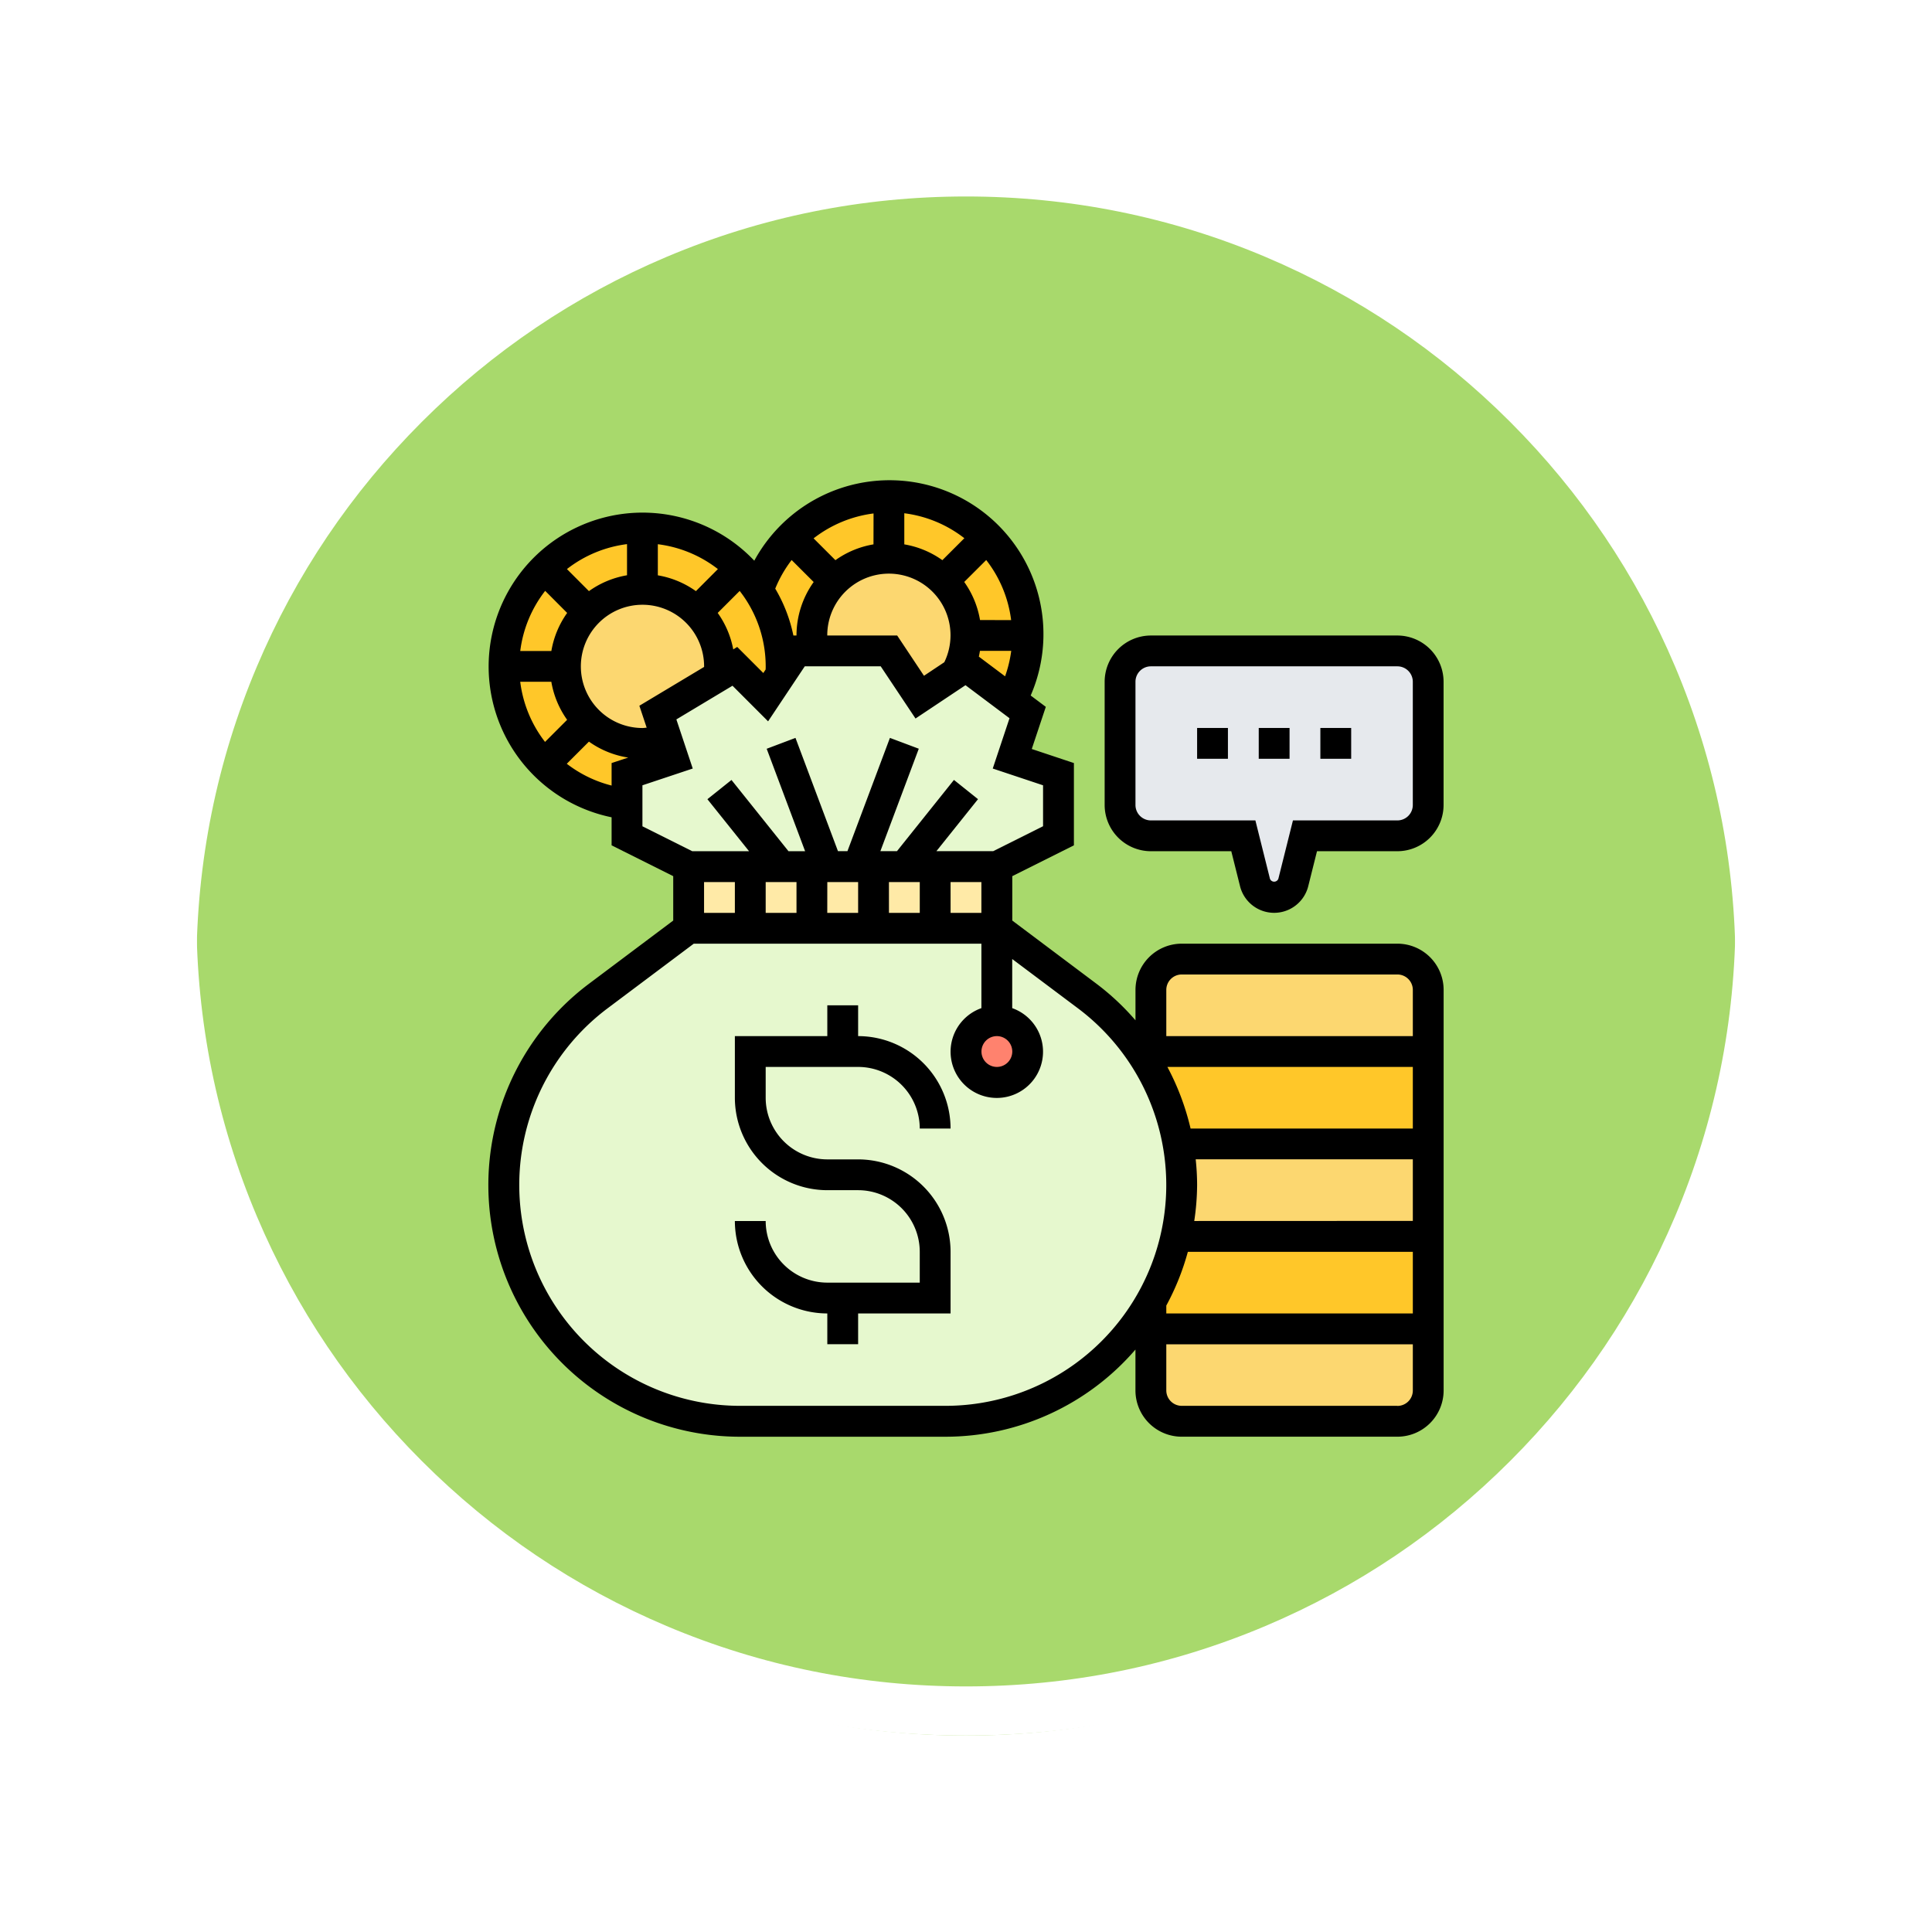 <svg xmlns="http://www.w3.org/2000/svg" xmlns:xlink="http://www.w3.org/1999/xlink" width="117.999" height="118" viewBox="0 0 117.999 118">
  <defs>
    <filter id="Trazado_874925" x="0" y="0" width="117.999" height="118" filterUnits="userSpaceOnUse">
      <feOffset dy="3" input="SourceAlpha"/>
      <feGaussianBlur stdDeviation="3" result="blur"/>
      <feFlood flood-opacity="0.161"/>
      <feComposite operator="in" in2="blur"/>
      <feComposite in="SourceGraphic"/>
    </filter>
  </defs>
  <g id="Grupo_1199209" data-name="Grupo 1199209" transform="translate(-793.782 -2850.423)">
    <g id="Grupo_1198184" data-name="Grupo 1198184" transform="translate(-5.719 339.266)">
      <g id="Grupo_1111316" data-name="Grupo 1111316" transform="translate(808.5 2517.157)">
        <g id="Grupo_1109835" data-name="Grupo 1109835" transform="translate(0 0)">
          <g id="Grupo_1107913" data-name="Grupo 1107913" transform="translate(0 0)">
            <g transform="matrix(1, 0, 0, 1, -9, -6)" filter="url(#Trazado_874925)">
              <g id="Trazado_874925-2" data-name="Trazado 874925" transform="translate(9 6)" fill="#9ad354" opacity="0.859">
                <path d="M 50 98.5 C 43.452 98.5 37.1 97.218 31.122 94.689 C 25.347 92.246 20.16 88.749 15.705 84.295 C 11.251 79.84 7.753 74.653 5.311 68.878 C 2.782 62.9 1.5 56.548 1.5 50 C 1.5 43.452 2.782 37.1 5.311 31.122 C 7.753 25.347 11.251 20.16 15.705 15.705 C 20.16 11.251 25.347 7.753 31.122 5.311 C 37.1 2.782 43.452 1.5 50 1.5 C 56.548 1.5 62.899 2.782 68.878 5.311 C 74.653 7.753 79.84 11.251 84.294 15.705 C 88.749 20.16 92.246 25.347 94.689 31.122 C 97.217 37.1 98.499 43.452 98.499 50 C 98.499 56.548 97.217 62.9 94.689 68.878 C 92.246 74.653 88.749 79.84 84.294 84.295 C 79.84 88.749 74.653 92.246 68.878 94.689 C 62.899 97.218 56.548 98.5 50 98.5 Z" stroke="none"/>
                <path d="M 50 3 C 43.653 3 37.499 4.242 31.706 6.692 C 26.11 9.059 21.083 12.449 16.766 16.766 C 12.449 21.083 9.059 26.11 6.692 31.706 C 4.242 37.499 3 43.653 3 50 C 3 56.346 4.242 62.501 6.692 68.294 C 9.059 73.89 12.449 78.917 16.766 83.234 C 21.083 87.551 26.11 90.941 31.706 93.308 C 37.499 95.758 43.653 97 50 97 C 56.346 97 62.501 95.758 68.293 93.308 C 73.89 90.941 78.916 87.551 83.234 83.234 C 87.551 78.917 90.94 73.89 93.307 68.294 C 95.757 62.501 96.999 56.346 96.999 50 C 96.999 43.653 95.757 37.499 93.307 31.706 C 90.94 26.11 87.551 21.083 83.234 16.766 C 78.916 12.449 73.89 9.059 68.293 6.692 C 62.501 4.242 56.346 3 50 3 M 50 0 C 77.614 0 99.999 22.386 99.999 50 L 99.999 50 C 99.999 77.614 77.614 100 50 100 C 22.386 100 0 77.614 0 50 L 0 50 C 0 22.386 22.386 0 50 0 Z" stroke="none" fill="#fff"/>
              </g>
            </g>
            <g id="Trazado_874923" data-name="Trazado 874923" transform="translate(0 0)" fill="none">
              <path d="M50,0a50,50,0,0,1,50,50h0A50,50,0,0,1,0,50H0A50,50,0,0,1,50,0Z" stroke="none"/>
              <path d="M 50 3 C 43.653 3 37.499 4.242 31.706 6.692 C 26.11 9.059 21.083 12.449 16.766 16.766 C 12.449 21.083 9.059 26.11 6.692 31.706 C 4.242 37.499 3 43.653 3 50 C 3 56.346 4.242 62.501 6.692 68.294 C 9.059 73.89 12.449 78.917 16.766 83.234 C 21.083 87.551 26.11 90.941 31.706 93.308 C 37.499 95.758 43.653 97 50 97 C 56.346 97 62.501 95.758 68.293 93.308 C 73.89 90.941 78.916 87.551 83.234 83.234 C 87.551 78.917 90.94 73.89 93.307 68.294 C 95.757 62.501 96.999 56.346 96.999 50 C 96.999 43.653 95.757 37.499 93.307 31.706 C 90.94 26.11 87.551 21.083 83.234 16.766 C 78.916 12.449 73.89 9.059 68.293 6.692 C 62.501 4.242 56.346 3 50 3 M 50 0 C 77.614 0 99.999 22.386 99.999 50 L 99.999 50 C 99.999 77.614 77.614 100 50 100 C 22.386 100 0 77.614 0 50 L 0 50 C 0 22.386 22.386 0 50 0 Z" stroke="none" fill="#fff"/>
            </g>
          </g>
        </g>
      </g>
    </g>
    <g id="money-bag_4336083" transform="translate(823.608 2879.827)">
      <g id="Grupo_1199207" data-name="Grupo 1199207" transform="translate(0.941 0.941)">
        <g id="Grupo_1199193" data-name="Grupo 1199193" transform="translate(39.525 45.171)">
          <path id="Trazado_1030913" data-name="Trazado 1030913" d="M59.939,49v5.646H43V52.99A14.523,14.523,0,0,0,44.543,49Z" transform="translate(-43 -49)" fill="#ffc729"/>
        </g>
        <g id="Grupo_1199194" data-name="Grupo 1199194" transform="translate(39.525 33.878)">
          <path id="Trazado_1030914" data-name="Trazado 1030914" d="M43,37H59.939v5.646H44.656A14.325,14.325,0,0,0,43,38.035Z" transform="translate(-43 -37)" fill="#ffc729"/>
        </g>
        <g id="Grupo_1199195" data-name="Grupo 1199195" transform="translate(39.525 50.817)">
          <path id="Trazado_1030915" data-name="Trazado 1030915" d="M59.939,55v3.764a1.888,1.888,0,0,1-1.882,1.882H44.882A1.888,1.888,0,0,1,43,58.764V55Z" transform="translate(-43 -55)" fill="#fcd770"/>
        </g>
        <g id="Grupo_1199196" data-name="Grupo 1199196" transform="translate(41.068 39.525)">
          <path id="Trazado_1030916" data-name="Trazado 1030916" d="M60.036,43v5.646H44.64a14.939,14.939,0,0,0,.339-3.134A14.018,14.018,0,0,0,44.753,43H60.036Z" transform="translate(-44.64 -43)" fill="#fcd770"/>
        </g>
        <g id="Grupo_1199197" data-name="Grupo 1199197" transform="translate(39.525 28.232)">
          <path id="Trazado_1030917" data-name="Trazado 1030917" d="M59.939,32.882v3.764H43V32.882A1.888,1.888,0,0,1,44.882,31H58.057A1.888,1.888,0,0,1,59.939,32.882Z" transform="translate(-43 -31)" fill="#fcd770"/>
        </g>
        <g id="Grupo_1199198" data-name="Grupo 1199198" transform="translate(37.642 9.411)">
          <path id="Trazado_1030918" data-name="Trazado 1030918" d="M59.821,12.882v7.528a1.888,1.888,0,0,1-1.882,1.882H52.293l-.715,2.851a1.2,1.2,0,0,1-2.334,0l-.715-2.851H42.882A1.888,1.888,0,0,1,41,20.411V12.882A1.888,1.888,0,0,1,42.882,11H57.939A1.888,1.888,0,0,1,59.821,12.882Z" transform="translate(-41 -11)" fill="#e6e9ed"/>
        </g>
        <g id="Grupo_1199199" data-name="Grupo 1199199" transform="translate(15.518)">
          <path id="Trazado_1030919" data-name="Trazado 1030919" d="M20.793,9.47a4.435,4.435,0,0,0,.094.941H19.852l-.95,1.421c0-.16.009-.311.009-.48A8.345,8.345,0,0,0,17.49,6.665l.019-.009A8.469,8.469,0,1,1,32.98,13.431L30.2,11.352l-.583.386A4.594,4.594,0,0,0,30.2,9.47a4.705,4.705,0,0,0-9.411,0Z" transform="translate(-17.49 -1)" fill="#ffc729"/>
        </g>
        <g id="Grupo_1199200" data-name="Grupo 1199200" transform="translate(0 1.882)">
          <path id="Trazado_1030920" data-name="Trazado 1030920" d="M8.528,18.057v1.835a8.472,8.472,0,1,1,7.99-13.109,8.345,8.345,0,0,1,1.421,4.686c0,.169-.009.32-.009.48v.009L17,13.352,15.116,11.47l-.979.583a3.965,3.965,0,0,0,.038-.583A4.705,4.705,0,1,0,9.47,16.175a4.6,4.6,0,0,0,1.487-.245l.4,1.186Z" transform="translate(-1 -3)" fill="#ffc729"/>
        </g>
        <g id="Grupo_1199201" data-name="Grupo 1199201" transform="translate(18.821 3.764)">
          <path id="Trazado_1030921" data-name="Trazado 1030921" d="M30.411,9.705a4.594,4.594,0,0,1-.583,2.268l-2.24,1.5-1.882-2.823H21.094A4.435,4.435,0,0,1,21,9.705a4.705,4.705,0,1,1,9.411,0Z" transform="translate(-21 -5)" fill="#fcd770"/>
        </g>
        <g id="Grupo_1199202" data-name="Grupo 1199202" transform="translate(3.764 5.646)">
          <path id="Trazado_1030922" data-name="Trazado 1030922" d="M14.411,11.705a3.965,3.965,0,0,1-.038.583l-3.727,2.24.546,1.637a4.6,4.6,0,0,1-1.487.245,4.705,4.705,0,1,1,4.705-4.705Z" transform="translate(-5 -7)" fill="#fcd770"/>
        </g>
        <g id="Grupo_1199203" data-name="Grupo 1199203" transform="translate(7.528 9.411)">
          <path id="Trazado_1030923" data-name="Trazado 1030923" d="M25.939,24.175H12.764L9,22.293V18.528l2.823-.941-.4-1.186-.546-1.637,3.727-2.24.979-.583,1.882,1.882L18.4,12.43v-.009L19.352,11H25l1.882,2.823,2.24-1.5.583-.386,2.776,2.08v.009l.988.734-.941,2.823,2.823.941v3.764l-3.764,1.882Z" transform="translate(-9 -11)" fill="#e6f8ce"/>
        </g>
        <g id="Grupo_1199204" data-name="Grupo 1199204" transform="translate(11.293 22.585)">
          <path id="Trazado_1030924" data-name="Trazado 1030924" d="M23.352,25h8.47v3.764H13V25H23.352Z" transform="translate(-13 -25)" fill="#ffeaa7"/>
        </g>
        <g id="Grupo_1199205" data-name="Grupo 1199205" transform="translate(0 26.35)">
          <path id="Trazado_1030925" data-name="Trazado 1030925" d="M31.114,29l5.524,4.141a14.428,14.428,0,0,1,5.543,9.034,14.018,14.018,0,0,1,.226,2.513,14.94,14.94,0,0,1-.339,3.134,14.523,14.523,0,0,1-1.543,3.99l-2.343,3.077a14.4,14.4,0,0,1-10.2,4.225H15.426A14.433,14.433,0,0,1,6.769,33.141L12.293,29Z" transform="translate(-1 -29)" fill="#e6f8ce"/>
        </g>
        <g id="Grupo_1199206" data-name="Grupo 1199206" transform="translate(28.232 31.996)">
          <circle id="Elipse_12152" data-name="Elipse 12152" cx="2" cy="2" r="2" transform="translate(0 0.235)" fill="#ff826e"/>
        </g>
      </g>
      <g id="Grupo_1199208" data-name="Grupo 1199208" transform="translate(0 0)">
        <path id="Trazado_1030926" data-name="Trazado 1030926" d="M23.528,37.764a3.768,3.768,0,0,1,3.764,3.764h1.882a5.652,5.652,0,0,0-5.646-5.646V34H21.646v1.882H16v3.764a5.652,5.652,0,0,0,5.646,5.646h1.882a3.768,3.768,0,0,1,3.764,3.764v1.882H21.646a3.768,3.768,0,0,1-3.764-3.764H16a5.652,5.652,0,0,0,5.646,5.646V54.7h1.882V52.821h5.646V49.057a5.652,5.652,0,0,0-5.646-5.646H21.646a3.768,3.768,0,0,1-3.764-3.764V37.764Z" transform="translate(-0.943 -2.004)"/>
        <path id="Trazado_1030927" data-name="Trazado 1030927" d="M55.523,28.232H42.348a2.827,2.827,0,0,0-2.823,2.823v1.858a15.213,15.213,0,0,0-2.384-2.234L32,26.82V24.108l3.764-1.882V17.2l-2.574-.858.858-2.574-.924-.693A9.4,9.4,0,0,0,16.243,4.841,9.4,9.4,0,1,0,7.528,20.513v1.713l3.764,1.882V26.82L6.148,30.679A15.371,15.371,0,0,0,15.37,58.346H27.917a15.327,15.327,0,0,0,11.606-5.325v2.5a2.827,2.827,0,0,0,2.823,2.823H55.522a2.827,2.827,0,0,0,2.823-2.823V31.055a2.825,2.825,0,0,0-2.822-2.823ZM42.348,30.114H55.523a.943.943,0,0,1,.941.941v2.823H41.407V31.055A.943.943,0,0,1,42.348,30.114Zm-.941,20.221a15.3,15.3,0,0,0,1.316-3.282H56.464v3.764H41.407Zm1.707-5.165a15.355,15.355,0,0,0,.175-2.2,15.009,15.009,0,0,0-.087-1.569H56.464v3.764Zm-.224-5.646a15.479,15.479,0,0,0-1.416-3.764h14.99v3.764ZM32,34.819a.941.941,0,1,1-.941-.941A.943.943,0,0,1,32,34.819ZM13.175,24.468h1.882V26.35H13.175Zm3.764,0h1.882V26.35H16.939Zm3.764,0h1.882V26.35H20.7Zm3.764,0H26.35V26.35H24.468Zm3.764,0h1.882V26.35H28.232ZM29.958,10.7c.027-.117.047-.235.068-.353h1.91a7.53,7.53,0,0,1-.375,1.556Zm.072-2.235a5.613,5.613,0,0,0-.965-2.325L30.408,4.8A7.484,7.484,0,0,1,31.931,8.47Zm-2.3-3.656a5.613,5.613,0,0,0-2.325-.965v-1.9a7.484,7.484,0,0,1,3.668,1.524Zm-4.207-.965a5.613,5.613,0,0,0-2.325.965L19.865,3.477a7.5,7.5,0,0,1,3.662-1.521ZM20.7,9.411a3.764,3.764,0,1,1,7.149,1.631l-1.242.828L24.971,9.411ZM18.524,4.8,19.87,6.144a5.61,5.61,0,0,0-1.049,3.266h-.19a9.307,9.307,0,0,0-1.108-2.862A7.5,7.5,0,0,1,18.524,4.8Zm-9.3,8.9.446,1.339c-.086.006-.169.021-.256.021a3.764,3.764,0,1,1,3.764-3.764c0,.011,0,.022,0,.033ZM3.463,15.909a7.5,7.5,0,0,1-1.516-3.675h1.9a5.613,5.613,0,0,0,.965,2.325ZM12.677,6.7a5.613,5.613,0,0,0-2.325-.965v-1.9A7.484,7.484,0,0,1,14.02,5.353ZM8.47,5.731A5.613,5.613,0,0,0,6.144,6.7L4.8,5.353A7.484,7.484,0,0,1,8.47,3.829Zm-3.656,2.3a5.613,5.613,0,0,0-.965,2.325h-1.9A7.484,7.484,0,0,1,3.471,6.683Zm10.144,2.228a5.609,5.609,0,0,0-.95-2.228l1.343-1.343a7.484,7.484,0,0,1,1.589,4.609c0,.065,0,.129-.006.194l-.14.211L15.2,10.108ZM4.791,17.244l1.353-1.353a5.6,5.6,0,0,0,2.4.975L7.528,17.2v1.375A7.486,7.486,0,0,1,4.791,17.244Zm4.62,1.315,3.073-1.024-1-3,3.428-2.057,2.174,2.175,2.24-3.36h4.639l2.125,3.187,3.052-2.035,2.689,2.017-1.024,3.073,3.073,1.024v2.5l-3.045,1.523H27.366l2.541-3.176-1.47-1.175-3.48,4.351H23.944l2.346-6.257-1.763-.661-2.595,6.918h-.578l-2.595-6.918L17,16.328l2.347,6.257H18.332L14.85,18.233l-1.47,1.175,2.543,3.177H12.456L9.411,21.063Zm18.508,37.9H15.37A13.489,13.489,0,0,1,7.277,32.184l5.27-3.952H30.114v3.937a2.823,2.823,0,1,0,1.882,0v-3l4.015,3.011a13.489,13.489,0,0,1-8.093,24.279Zm27.6,0H42.348a.943.943,0,0,1-.941-.941V52.7H56.464v2.823A.943.943,0,0,1,55.523,56.464Z" transform="translate(0 0)"/>
        <path id="Trazado_1030928" data-name="Trazado 1030928" d="M46,16h1.882v1.882H46Z" transform="translate(-2.711 -0.943)"/>
        <path id="Trazado_1030929" data-name="Trazado 1030929" d="M50,16h1.882v1.882H50Z" transform="translate(-2.947 -0.943)"/>
        <path id="Trazado_1030930" data-name="Trazado 1030930" d="M54,16h1.882v1.882H54Z" transform="translate(-3.183 -0.943)"/>
        <path id="Trazado_1030931" data-name="Trazado 1030931" d="M57.88,10H42.823A2.827,2.827,0,0,0,40,12.823v7.528a2.827,2.827,0,0,0,2.823,2.823h4.911l.535,2.138a2.147,2.147,0,0,0,4.165,0l.535-2.138H57.88A2.827,2.827,0,0,0,60.7,20.352V12.823A2.827,2.827,0,0,0,57.88,10Zm.941,10.352a.943.943,0,0,1-.941.941H51.5l-.891,3.564a.274.274,0,0,1-.513,0l-.89-3.564H42.823a.943.943,0,0,1-.941-.941V12.823a.943.943,0,0,1,.941-.941H57.88a.943.943,0,0,1,.941.941Z" transform="translate(-2.358 -0.589)"/>
      </g>
    </g>
  </g>
</svg>
